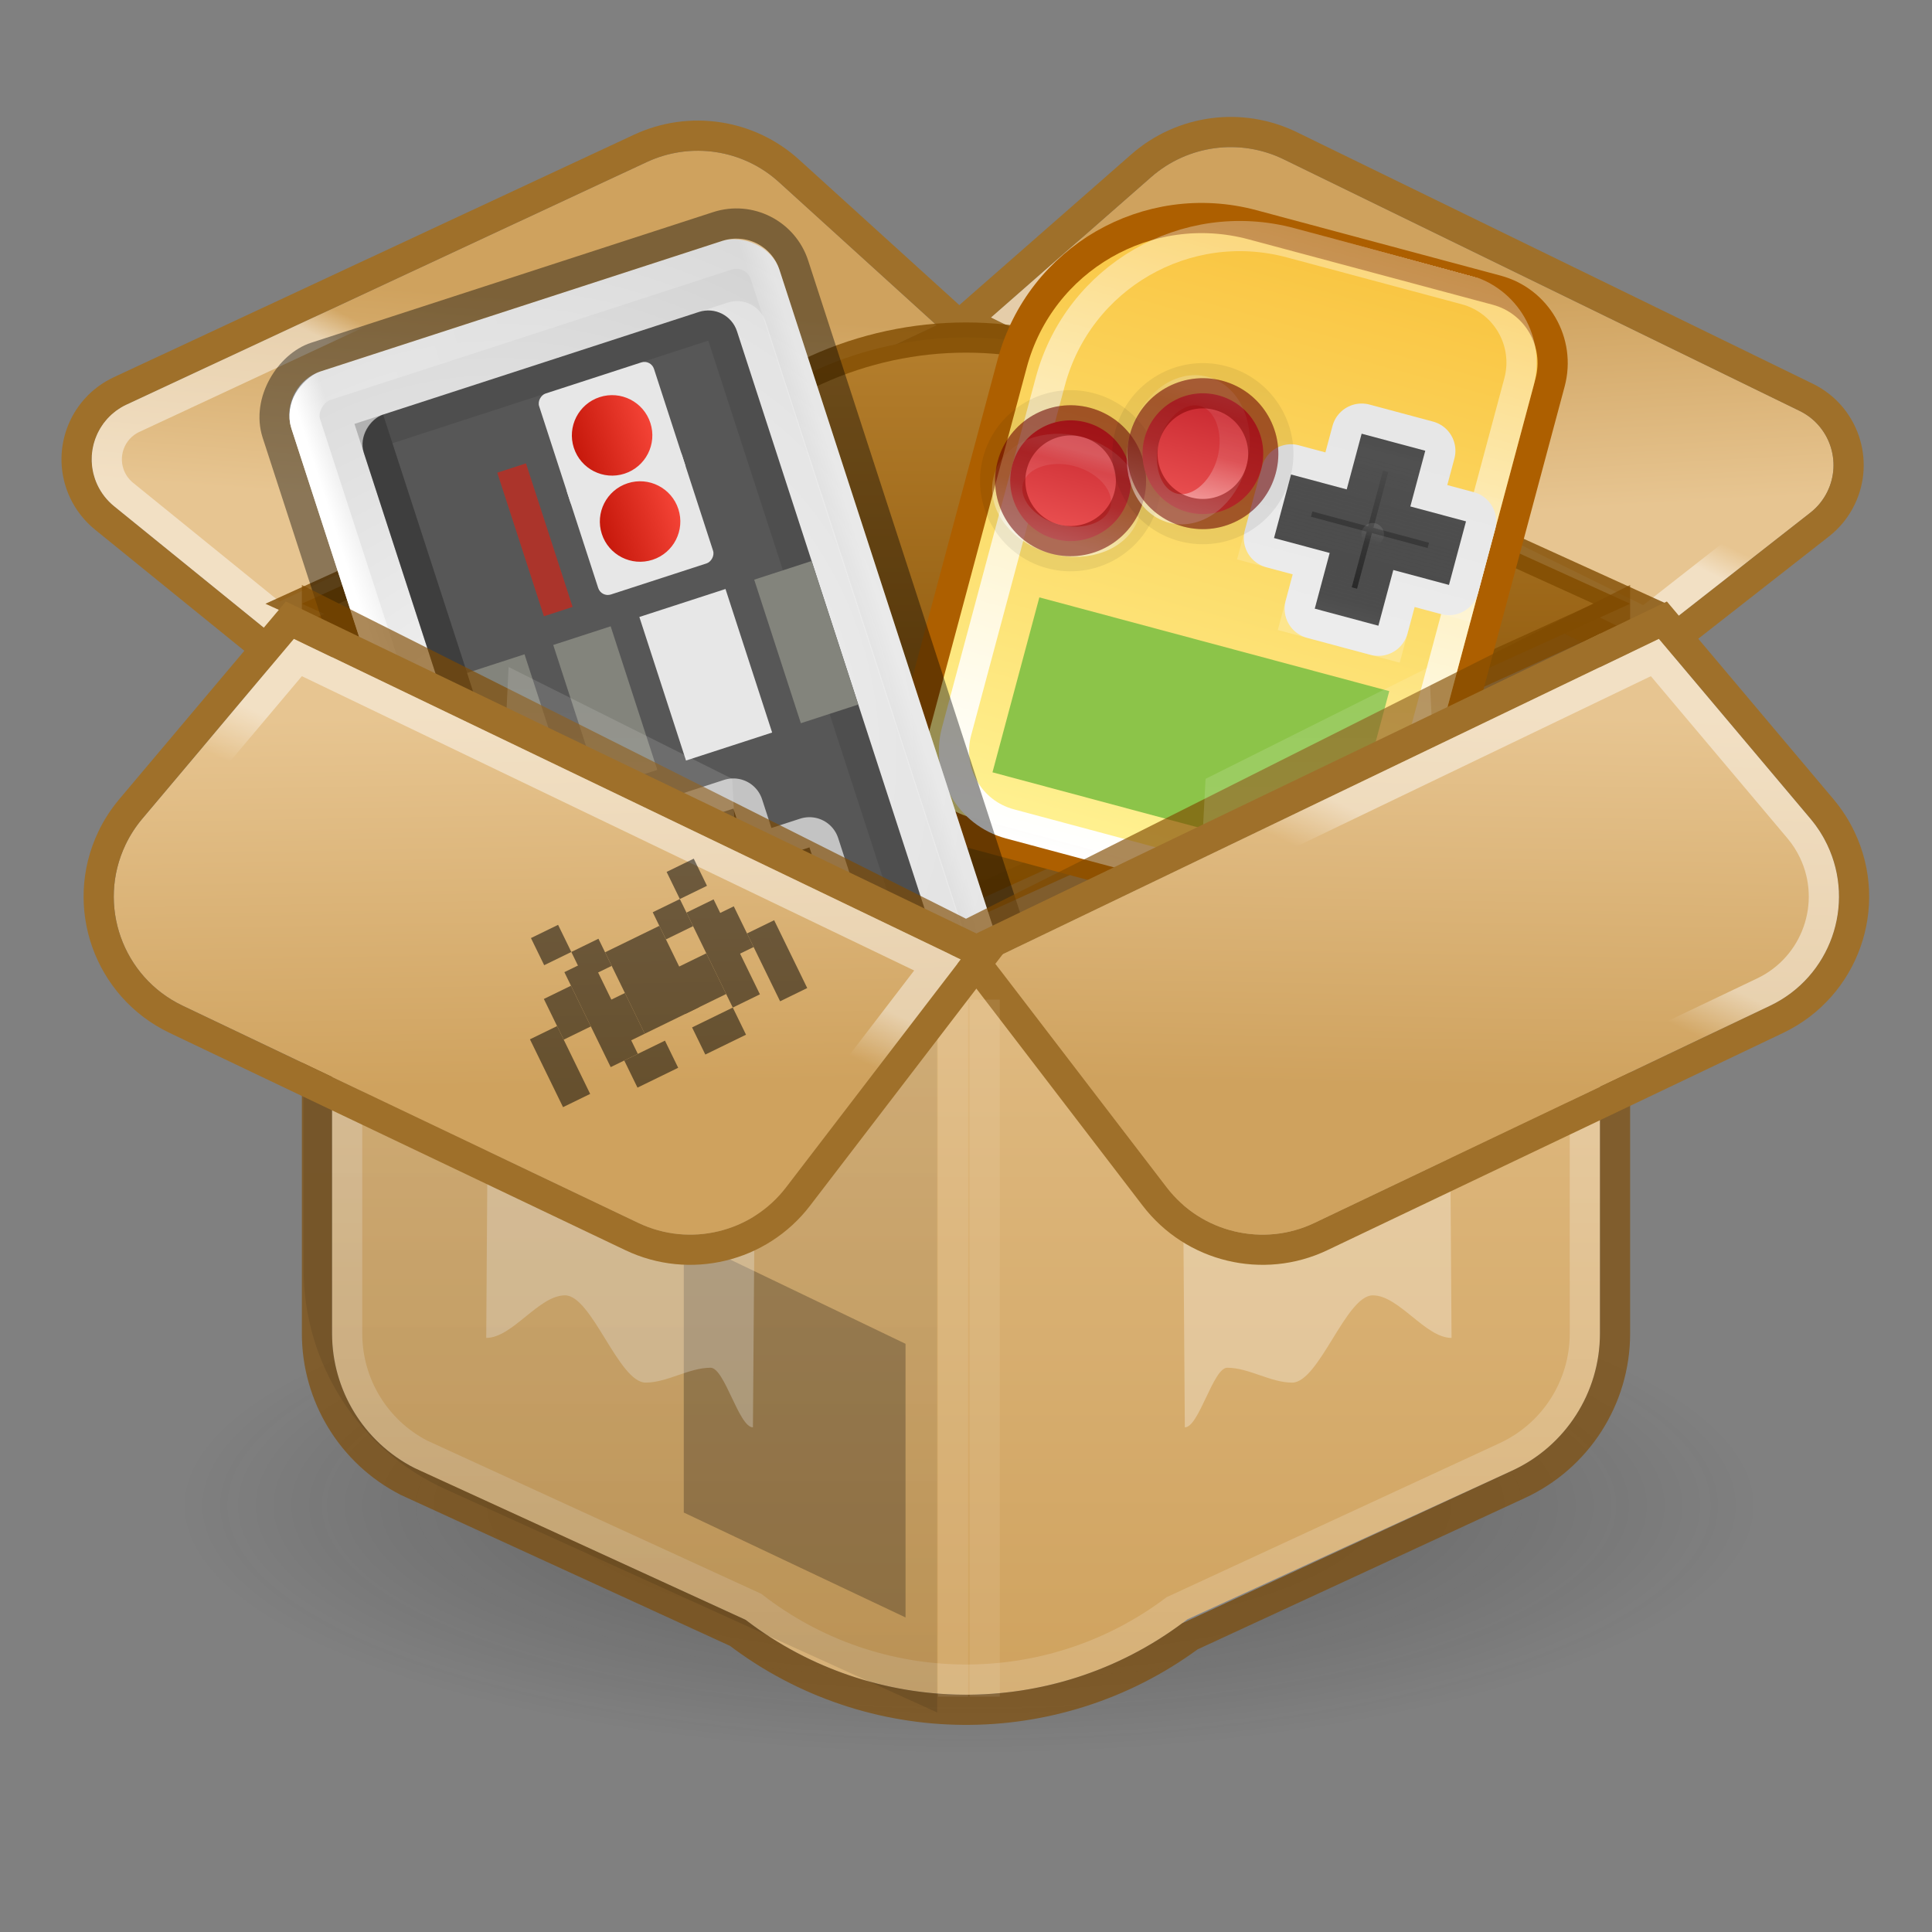 <?xml version="1.0" encoding="UTF-8"?>
<svg width="64px" height="64px" viewBox="0 0 64 64" version="1.1" xmlns="http://www.w3.org/2000/svg" xmlns:xlink="http://www.w3.org/1999/xlink">
    <rect x="0" y="0" width="64" height="64" fill="#808080" stroke="none"/>
    <title>64x64/com.github.avojak.replay</title>
    <defs>
        <radialGradient cx="50%" cy="40.105%" fx="50%" fy="40.105%" r="51.4%" gradientTransform="translate(0.5,0.401),scale(0.256,1),rotate(-90),scale(1,3.19),translate(-0.5,-0.401)" id="radialGradient-1">
            <stop stop-color="#181818" stop-opacity="0" offset="0%"></stop>
            <stop stop-color="#181818" stop-opacity="0.497" offset="50%"></stop>
            <stop stop-color="#181818" stop-opacity="0" offset="100%"></stop>
        </radialGradient>
        <linearGradient x1="27.961%" y1="77.839%" x2="23.784%" y2="34.163%" id="linearGradient-2">
            <stop stop-color="#E7C591" offset="0%"></stop>
            <stop stop-color="#CFA25E" offset="100%"></stop>
        </linearGradient>
        <linearGradient x1="52.011%" y1="60.61%" x2="65.412%" y2="44.702%" id="linearGradient-3">
            <stop stop-color="#FFFFFF" stop-opacity="0.462" offset="0%"></stop>
            <stop stop-color="#FFFFFF" stop-opacity="0" offset="28.603%"></stop>
            <stop stop-color="#FFFFFF" stop-opacity="0" offset="100%"></stop>
        </linearGradient>
        <path d="M54.555,21.222 L32.828,10.517 L38.135,5.866 C39.346,4.804 41.076,4.572 42.524,5.278 L59.614,13.611 C60.607,14.095 61.019,15.292 60.535,16.285 C60.402,16.558 60.209,16.797 59.97,16.984 L54.555,21.222 L54.555,21.222 Z" id="path-4"></path>
        <linearGradient x1="71.149%" y1="77.083%" x2="76.716%" y2="34.951%" id="linearGradient-5">
            <stop stop-color="#E7C591" offset="0%"></stop>
            <stop stop-color="#CFA25E" offset="100%"></stop>
        </linearGradient>
        <linearGradient x1="52.011%" y1="60.246%" x2="65.412%" y2="44.884%" id="linearGradient-6">
            <stop stop-color="#FFFFFF" stop-opacity="0.462" offset="0%"></stop>
            <stop stop-color="#FFFFFF" stop-opacity="0" offset="28.603%"></stop>
            <stop stop-color="#FFFFFF" stop-opacity="0" offset="100%"></stop>
        </linearGradient>
        <path d="M9.118,21.1 L31.028,10.776 L25.803,6.033 C24.611,4.95 22.885,4.688 21.425,5.369 L4.192,13.402 C3.191,13.869 2.758,15.059 3.225,16.06 C3.353,16.335 3.542,16.577 3.777,16.768 L9.118,21.1 L9.118,21.1 Z" id="path-7"></path>
        <linearGradient x1="50%" y1="0%" x2="50%" y2="100%" id="linearGradient-8">
            <stop stop-color="#B6802E" offset="0%"></stop>
            <stop stop-color="#804B00" offset="100%"></stop>
        </linearGradient>
        <linearGradient x1="50%" y1="0%" x2="50%" y2="100%" id="linearGradient-9">
            <stop stop-color="#C4C4C4" offset="0%"></stop>
            <stop stop-color="#FFF394" offset="0.01%"></stop>
            <stop stop-color="#F9C440" offset="100%"></stop>
        </linearGradient>
        <linearGradient x1="50%" y1="-2.381%" x2="50%" y2="102.381%" id="linearGradient-10">
            <stop stop-color="#FFFFFF" offset="0%"></stop>
            <stop stop-color="#FFFFFF" stop-opacity="0.302" offset="99.99%"></stop>
            <stop stop-color="#FFFFFF" stop-opacity="0" offset="100%"></stop>
        </linearGradient>
        <linearGradient x1="50%" y1="0%" x2="50%" y2="100%" id="linearGradient-11">
            <stop stop-color="#ED5353" offset="0%"></stop>
            <stop stop-color="#C6262E" offset="100%"></stop>
        </linearGradient>
        <linearGradient x1="48.57%" y1="-1.673%" x2="48.57%" y2="101.307%" id="linearGradient-12">
            <stop stop-color="#FFFFFF" offset="0%"></stop>
            <stop stop-color="#FFFFFF" stop-opacity="0.235" offset="50.776%"></stop>
            <stop stop-color="#FFFFFF" stop-opacity="0.157" offset="83.457%"></stop>
            <stop stop-color="#FFFFFF" stop-opacity="0.392" offset="100%"></stop>
        </linearGradient>
        <linearGradient x1="50%" y1="90.993%" x2="50%" y2="9.007%" id="linearGradient-13">
            <stop stop-color="#4D4D4D" offset="0%"></stop>
            <stop stop-color="#252525" offset="100%"></stop>
        </linearGradient>
        <linearGradient x1="50%" y1="0%" x2="50%" y2="100%" id="linearGradient-14">
            <stop stop-color="#FFFFFF" offset="0%"></stop>
            <stop stop-color="#FFFFFF" stop-opacity="0" offset="100%"></stop>
        </linearGradient>
        <linearGradient x1="48.57%" y1="-1.675%" x2="48.57%" y2="101.308%" id="linearGradient-15">
            <stop stop-color="#FFFFFF" offset="0%"></stop>
            <stop stop-color="#FFFFFF" stop-opacity="0.235" offset="50.776%"></stop>
            <stop stop-color="#FFFFFF" stop-opacity="0.157" offset="83.457%"></stop>
            <stop stop-color="#FFFFFF" stop-opacity="0.392" offset="100%"></stop>
        </linearGradient>
        <linearGradient x1="50%" y1="87.5%" x2="50%" y2="12.5%" id="linearGradient-16">
            <stop stop-color="#FFFFFF" offset="0%"></stop>
            <stop stop-color="#FFFFFF" stop-opacity="0" offset="100%"></stop>
        </linearGradient>
        <radialGradient cx="50%" cy="82%" fx="50%" fy="82%" r="119.846%" gradientTransform="translate(0.5,0.82),scale(0.607,1),rotate(90),translate(-0.5,-0.82)" id="radialGradient-17">
            <stop stop-color="#F4F4F4" offset="0%"></stop>
            <stop stop-color="#D0D0D0" offset="100%"></stop>
        </radialGradient>
        <linearGradient x1="50%" y1="-1.351%" x2="50%" y2="101.351%" id="linearGradient-18">
            <stop stop-color="#FFFFFF" offset="0%"></stop>
            <stop stop-color="#FFFFFF" stop-opacity="0.235" offset="6.316%"></stop>
            <stop stop-color="#FFFFFF" stop-opacity="0.157" offset="95.056%"></stop>
            <stop stop-color="#FFFFFF" stop-opacity="0.392" offset="100%"></stop>
        </linearGradient>
        <linearGradient x1="6.37499968e-06%" y1="50%" x2="100%" y2="50%" id="linearGradient-19">
            <stop stop-color="#F44336" offset="0%"></stop>
            <stop stop-color="#C6180B" offset="100%"></stop>
        </linearGradient>
        <linearGradient x1="74.63%" y1="1.75%" x2="74.63%" y2="98.25%" id="linearGradient-20">
            <stop stop-color="#E7C591" offset="0%"></stop>
            <stop stop-color="#CFA25E" offset="100%"></stop>
        </linearGradient>
        <linearGradient x1="50%" y1="0%" x2="50%" y2="100%" id="linearGradient-21">
            <stop stop-color="#FFFFFF" stop-opacity="0.354" offset="0%"></stop>
            <stop stop-color="#FFFFFF" stop-opacity="0.15" offset="100%"></stop>
        </linearGradient>
        <path d="M53,21 L53,44.175 C53,46.131 51.86,47.907 50.081,48.721 L50.081,48.721 L39.301,53.659 C34.955,56.995 28.893,56.965 24.578,53.572 L24.673,53.645 L13.919,48.721 C12.14,47.907 11,46.131 11,44.175 L11,21 L32,31.554 L53,21 Z" id="path-22"></path>
        <linearGradient x1="63.649%" y1="99.301%" x2="63.649%" y2="0.66%" id="linearGradient-23">
            <stop stop-color="#FFFFFF" offset="0%"></stop>
            <stop stop-color="#FFFFFF" offset="33.125%"></stop>
            <stop stop-color="#FFFFFF" stop-opacity="0.643" offset="36.582%"></stop>
            <stop stop-color="#FFFFFF" stop-opacity="0.391" offset="100%"></stop>
        </linearGradient>
        <linearGradient x1="74.63%" y1="1.75%" x2="74.63%" y2="98.25%" id="linearGradient-24">
            <stop stop-color="#000000" stop-opacity="0.05" offset="0%"></stop>
            <stop stop-color="#000000" stop-opacity="0.103" offset="100%"></stop>
        </linearGradient>
        <linearGradient x1="26.319%" y1="11.831%" x2="24.737%" y2="72.808%" id="linearGradient-25">
            <stop stop-color="#E7C591" offset="0%"></stop>
            <stop stop-color="#CFA25E" offset="100%"></stop>
        </linearGradient>
        <linearGradient x1="53.42%" y1="34.902%" x2="34.902%" y2="61.907%" id="linearGradient-26">
            <stop stop-color="#FFFFFF" stop-opacity="0.462" offset="0%"></stop>
            <stop stop-color="#FFFFFF" stop-opacity="0" offset="28.603%"></stop>
            <stop stop-color="#FFFFFF" stop-opacity="0" offset="100%"></stop>
        </linearGradient>
        <path d="M54.953,21.163 L32.862,31.781 L38.647,39.332 C39.796,40.832 41.838,41.323 43.544,40.51 L58.639,33.314 C60.633,32.363 61.479,29.976 60.528,27.981 C60.381,27.674 60.196,27.386 59.976,27.126 L54.953,21.163 L54.953,21.163 Z" id="path-27"></path>
        <linearGradient x1="73.681%" y1="11.831%" x2="75.263%" y2="72.808%" id="linearGradient-28">
            <stop stop-color="#E7C591" offset="0%"></stop>
            <stop stop-color="#CFA25E" offset="100%"></stop>
        </linearGradient>
        <path d="M9.734,21.163 L31.825,31.781 L26.04,39.332 C24.891,40.832 22.849,41.323 21.144,40.51 L6.049,33.314 C4.054,32.363 3.209,29.976 4.159,27.981 C4.306,27.674 4.491,27.386 4.711,27.126 L9.734,21.163 L9.734,21.163 Z" id="path-29"></path>
    </defs>
    <g id="64x64/com.github.avojak.replay" stroke="none" stroke-width="1" fill="none" fill-rule="evenodd">
        <rect id="Base-Shadow-Middle" fill="url(#radialGradient-1)" fill-rule="nonzero" opacity="0.35" x="0.9" y="43.456" width="62.4" height="16"></rect>
        <g id="Rectangle" fill-rule="nonzero">
            <use fill="url(#linearGradient-2)" xlink:href="#path-4"></use>
            <path stroke="#9F702A" stroke-width="1" d="M40.174,4.413 C41.035,4.298 41.929,4.432 42.743,4.829 L42.743,4.829 L59.833,13.162 C60.453,13.464 60.893,13.99 61.101,14.594 C61.309,15.199 61.287,15.884 60.984,16.504 C60.818,16.845 60.577,17.144 60.278,17.377 L60.278,17.377 L54.616,21.809 L31.935,10.635 L37.805,5.49 C38.486,4.892 39.314,4.529 40.174,4.413 Z"></path>
            <path stroke="url(#linearGradient-3)" stroke-width="1" d="M40.307,5.405 C40.976,5.315 41.672,5.419 42.305,5.728 L42.305,5.728 L59.395,14.06 C59.767,14.242 60.03,14.557 60.156,14.92 C60.281,15.283 60.267,15.694 60.086,16.066 C59.986,16.271 59.841,16.45 59.662,16.59 L59.662,16.59 L54.494,20.635 L33.721,10.4 L38.464,6.242 C38.994,5.777 39.638,5.494 40.307,5.405 Z" stroke-linejoin="square"></path>
        </g>
        <g id="Rectangle" fill-rule="nonzero">
            <use fill="url(#linearGradient-5)" xlink:href="#path-7"></use>
            <path stroke="#9F702A" stroke-width="1" d="M21.213,4.916 C22.035,4.533 22.931,4.415 23.789,4.545 C24.648,4.675 25.469,5.053 26.139,5.663 L26.139,5.663 L31.919,10.909 L9.047,21.687 L3.462,17.156 C3.168,16.917 2.932,16.615 2.771,16.271 C2.48,15.645 2.469,14.961 2.688,14.359 C2.907,13.758 3.355,13.241 3.981,12.949 L3.981,12.949 Z"></path>
            <path stroke="url(#linearGradient-6)" stroke-width="1" d="M21.636,5.822 C22.275,5.524 22.972,5.433 23.639,5.534 C24.307,5.635 24.945,5.929 25.467,6.403 L25.467,6.403 L30.138,10.643 L9.189,20.514 L4.092,16.38 C3.916,16.236 3.774,16.055 3.678,15.849 C3.503,15.473 3.497,15.062 3.628,14.702 C3.759,14.341 4.028,14.03 4.404,13.855 L4.404,13.855 Z" stroke-linejoin="square"></path>
        </g>
        <path d="M27.034,12.257 C30.189,10.823 33.811,10.823 36.966,12.257 L54,20 L32,30 L10,20 L27.034,12.257 Z" id="Combined-Shape" stroke-opacity="0.8" stroke="#804B00" fill="url(#linearGradient-8)"></path>
        <g id="com.github.avojak.vee-2" transform="translate(40.773, 18.576) rotate(-165) translate(-40.773, -18.576) translate(31.961, 7.513)">
            <path d="M1.18326291e-13,3 C1.18326291e-13,1.343 1.343,-2.1680591e-14 3,-2.1680591e-14 L14.625,-2.1680591e-14 C16.282,-2.1680591e-14 17.625,1.343 17.625,3 L17.625,16.125 C17.625,19.439 14.939,22.125 11.625,22.125 L3,22.125 C1.343,22.125 1.18326291e-13,20.782 1.18326291e-13,19.125 L1.18326291e-13,3 Z" id="Path" fill="url(#linearGradient-9)" fill-rule="nonzero"></path>
            <path d="M0.125,2.625 C0.125,1.244 1.244,0.125 2.625,0.125 L15,0.125 C16.381,0.125 17.5,1.244 17.5,2.625 L17.5,15.5 C17.5,19.09 14.59,22 11,22 L2.625,22 C1.244,22 0.125,20.881 0.125,19.5 L0.125,2.625 Z" id="Path" stroke="#AD5F00"></path>
            <path d="M1.125,3.25 C1.125,1.869 2.244,0.75 3.625,0.75 L13.625,0.75 C15.006,0.75 16.125,1.869 16.125,3.25 L16.125,15.25 C16.125,18.84 13.215,21.75 9.625,21.75 L3.625,21.75 C2.244,21.75 1.125,20.631 1.125,19.25 L1.125,3.25 Z" id="Path" stroke="url(#linearGradient-10)"></path>
            <path d="M14.625,10.25 C13.521,10.25 12.625,11.146 12.625,12.25 C12.625,13.354 13.521,14.25 14.625,14.25 C15.729,14.25 16.625,13.354 16.625,12.25 C16.625,11.146 15.729,10.25 14.625,10.25 L14.625,10.25 Z" id="Path" stroke-opacity="0.16" stroke="#000000"></path>
            <path d="M14.625,9.75 C13.245,9.75 12.125,10.87 12.125,12.25 C12.125,13.63 13.245,14.75 14.625,14.75 C16.005,14.75 17.125,13.63 17.125,12.25 C17.125,10.87 16.005,9.75 14.625,9.75 Z" id="Path" stroke-opacity="0.07" stroke="#000000"></path>
            <path d="M16.625,12.25 C16.625,11.146 15.729,10.25 14.625,10.25 C13.521,10.25 12.625,11.146 12.625,12.25 C12.625,13.354 13.521,14.25 14.625,14.25 C15.729,14.25 16.625,13.354 16.625,12.25 Z" id="Path" fill="url(#linearGradient-11)" fill-rule="nonzero"></path>
            <path d="M16.625,11.75 C16.625,12.578 15.729,13.25 14.625,13.25 C13.52,13.25 12.625,12.578 12.625,11.75 C12.625,10.921 13.52,10.25 14.625,10.25 C15.729,10.25 16.625,10.921 16.625,11.75 Z" id="Path" stroke="url(#linearGradient-12)" opacity="0.5" stroke-linecap="round" stroke-linejoin="round"></path>
            <path d="M14.625,10.25 C13.521,10.25 12.625,11.146 12.625,12.25 C12.625,13.354 13.521,14.25 14.625,14.25 C15.729,14.25 16.625,13.354 16.625,12.25 C16.625,11.146 15.729,10.25 14.625,10.25 L14.625,10.25 Z" id="Path" stroke="#7A0000" opacity="0.5"></path>
            <polygon id="Path" stroke="#E7E7E7" stroke-width="2" stroke-linecap="round" stroke-linejoin="round" points="3.535 10.25 3.535 12.159 1.625 12.159 1.625 14.341 3.535 14.341 3.535 16.25 5.715 16.25 5.715 14.341 7.625 14.341 7.625 12.159 5.715 12.159 5.715 10.25"></polygon>
            <polygon id="Path" fill="url(#linearGradient-13)" fill-rule="nonzero" points="7.625 14.34 5.716 14.34 5.716 16.25 3.534 16.25 3.534 14.34 1.625 14.34 1.625 12.16 3.534 12.16 3.534 10.25 5.716 10.25 5.716 12.16 7.625 12.16"></polygon>
            <polygon id="Path" stroke="url(#linearGradient-14)" stroke-width="2" opacity="0.2" stroke-linecap="round" points="7.625 14.34 5.716 14.34 5.716 16.25 3.534 16.25 3.534 14.34 1.625 14.34 1.625 12.16 3.534 12.16 3.534 10.25 5.716 10.25 5.716 12.16 7.625 12.16"></polygon>
            <path d="M10.625,12.25 C9.521,12.25 8.625,13.146 8.625,14.25 C8.625,15.354 9.521,16.25 10.625,16.25 C11.729,16.25 12.625,15.354 12.625,14.25 C12.625,13.146 11.729,12.25 10.625,12.25 L10.625,12.25 Z" id="Path" stroke-opacity="0.15" stroke="#000000"></path>
            <path d="M10.625,11.75 C9.245,11.75 8.125,12.87 8.125,14.25 C8.125,15.63 9.245,16.75 10.625,16.75 C12.005,16.75 13.125,15.63 13.125,14.25 C13.125,12.87 12.005,11.75 10.625,11.75 Z" id="Path" stroke-opacity="0.07" stroke="#000000"></path>
            <path d="M12.625,14.25 C12.625,13.146 11.729,12.25 10.625,12.25 C9.521,12.25 8.625,13.146 8.625,14.25 C8.625,15.354 9.521,16.25 10.625,16.25 C11.729,16.25 12.625,15.354 12.625,14.25 Z" id="Path" fill="url(#linearGradient-11)" fill-rule="nonzero"></path>
            <path d="M12.625,14.25 C12.625,15.354 11.953,16.25 11.125,16.25 C10.297,16.25 9.625,15.354 9.625,14.25 C9.625,13.145 10.297,12.25 11.125,12.25 C11.953,12.25 12.625,13.145 12.625,14.25 Z" id="Path" stroke="url(#linearGradient-15)" opacity="0.5" stroke-linecap="round" stroke-linejoin="round"></path>
            <path d="M10.625,12.25 C9.521,12.25 8.625,13.146 8.625,14.25 C8.625,15.354 9.521,16.25 10.625,16.25 C11.729,16.25 12.625,15.354 12.625,14.25 C12.625,13.146 11.729,12.25 10.625,12.25 L10.625,12.25 Z" id="Path" stroke="#7A0000" opacity="0.5"></path>
            <path d="M4.875,13.125 C4.875,12.918 4.707,12.75 4.5,12.75 C4.293,12.75 4.125,12.918 4.125,13.125 C4.125,13.332 4.293,13.5 4.5,13.5 C4.707,13.5 4.875,13.332 4.875,13.125 Z" id="Path" fill="url(#linearGradient-16)" fill-rule="nonzero" opacity="0.1"></path>
            <rect id="Rectangle" fill="#8CC449" fill-rule="nonzero" x="2.625" y="2.25" width="12" height="6"></rect>
        </g>
        <g id="Group-3" transform="translate(21.6, 23.456) rotate(-108) translate(-21.6, -23.456) translate(7.1, 14.456)">
            <rect id="rect5505" fill="url(#radialGradient-17)" fill-rule="nonzero" transform="translate(14.5, 9) scale(-1, 1) rotate(-180) translate(-14.5, -9) " x="0.5" y="0.5" width="28" height="17" rx="1.5"></rect>
            <rect id="rect5505-21" stroke="#000000" stroke-width="1" opacity="0.4" stroke-linecap="round" stroke-linejoin="round" x="0" y="0" width="29" height="18" rx="2"></rect>
            <rect id="rect4439" fill="#FFFFFF" fill-rule="nonzero" opacity="0.3" x="2.5" y="3.533" width="24" height="13" rx="1"></rect>
            <rect id="rect6741-2" stroke="url(#linearGradient-18)" stroke-linecap="round" stroke-linejoin="round" x="1" y="1" width="27" height="16" rx="1"></rect>
            <rect id="rect4263" fill="#575757" fill-rule="nonzero" x="2.5" y="2.533" width="24" height="13" rx="1"></rect>
            <rect id="rect4265" stroke="#000000" opacity="0.1" stroke-linecap="round" x="3" y="3.033" width="23" height="12" rx="0.5"></rect>
            <polygon id="path4320" stroke="#C3C3C3" stroke-width="2" fill="#E7E7E7" fill-rule="nonzero" stroke-linecap="round" stroke-linejoin="round" points="6.5 6.533 6.5 8.533 4.5 8.533 4.5 10.533 6.5 10.533 6.5 12.533 8.5 12.533 8.5 10.533 10.5 10.533 10.5 8.533 8.5 8.533 8.5 6.533"></polygon>
            <polygon id="rect4280" fill="#333333" fill-rule="nonzero" points="6.5 6.533 6.5 8.533 4.5 8.533 4.5 10.533 6.5 10.533 6.5 12.533 8.5 12.533 8.5 10.533 10.5 10.533 10.5 8.533 8.5 8.533 8.5 6.533"></polygon>
            <rect id="rect4350" fill="#FF1200" fill-rule="nonzero" opacity="0.5" x="18.5" y="6.533" width="5" height="1"></rect>
            <line x1="2.5" y1="3.033" x2="26.5" y2="3.033" id="path4441" stroke="#000000" opacity="0.2"></line>
            <rect id="rect6597" fill="#E7E7E7" fill-rule="nonzero" x="12.5" y="9.533" width="5" height="3"></rect>
            <rect id="rect6599" fill="#83847C" fill-rule="nonzero" x="12.5" y="6.533" width="5" height="2"></rect>
            <rect id="rect6601" fill="#83847C" fill-rule="nonzero" x="12.5" y="3.533" width="5" height="2"></rect>
            <rect id="rect6605" fill="#83847C" fill-rule="nonzero" x="12.5" y="13.533" width="5" height="2"></rect>
            <rect id="rect6615" fill="#E7E7E7" fill-rule="nonzero" x="21.5" y="8.533" width="4" height="4" rx="0.333"></rect>
            <rect id="rect6623" fill="#E7E7E7" fill-rule="nonzero" x="18.5" y="8.533" width="4" height="4" rx="0.333"></rect>
            <circle id="circle6617" fill="url(#linearGradient-19)" fill-rule="nonzero" transform="translate(23.5, 10.533) scale(-1, 1) rotate(-90) translate(-23.5, -10.533) " cx="23.5" cy="10.533" r="1.333"></circle>
            <circle id="circle6625" fill="url(#linearGradient-19)" fill-rule="nonzero" transform="translate(20.5, 10.533) scale(-1, 1) rotate(-90) translate(-20.5, -10.533) " cx="20.5" cy="10.533" r="1.333"></circle>
        </g>
        <g id="Combined-Shape" fill-rule="nonzero" transform="translate(32, 38.57) scale(-1, 1) translate(-32, -38.57) ">
            <use fill="url(#linearGradient-20)" xlink:href="#path-22"></use>
            <path stroke-opacity="0.65" stroke="#804B00" stroke-width="1" d="M53.5,20.189 L53.5,44.175 C53.5,45.206 53.212,46.192 52.697,47.037 C52.178,47.889 51.428,48.598 50.51,49.069 L50.51,49.069 L39.56,54.09 C37.353,55.769 34.725,56.618 32.093,56.639 C29.455,56.659 26.813,55.848 24.582,54.204 L24.582,54.204 L13.71,49.176 C12.732,48.728 11.93,48.016 11.372,47.146 C10.814,46.277 10.5,45.251 10.5,44.175 L10.5,44.175 L10.5,20.189 L32,30.994 L53.5,20.189 Z"></path>
            <path stroke="url(#linearGradient-21)" stroke-width="1" d="M52.5,21.811 L52.5,44.175 C52.5,45.019 52.264,45.825 51.843,46.517 C51.422,47.208 50.815,47.784 50.073,48.169 L50.073,48.169 L39.041,53.228 C36.992,54.816 34.541,55.619 32.085,55.639 C29.627,55.658 27.164,54.892 25.096,53.34 L25.096,53.34 L14.127,48.267 C13.326,47.9 12.67,47.317 12.213,46.606 C11.757,45.895 11.5,45.055 11.5,44.175 L11.5,44.175 L11.5,21.811 L32,32.114 L52.5,21.811 Z" stroke-linejoin="square"></path>
        </g>
        <polygon id="Rectangle" fill-opacity="0.501" fill="#000000" fill-rule="nonzero" opacity="0.496" points="22.651 40.986 29.997 44.515 29.997 53.58 22.651 50.105"></polygon>
        <path d="M39.936,25.8 L47.344,22.096 L48.03,36.171 L48.084,44.32 C47.216,44.32 46.345,42.91 45.475,42.91 C44.586,42.91 43.695,45.801 42.804,45.801 C42.088,45.801 41.371,45.308 40.654,45.308 C40.186,45.308 39.718,47.283 39.249,47.283 L39.195,39.875 L39.936,25.8 Z" id="path87-0-9-7-6-4" fill="url(#linearGradient-23)" fill-rule="nonzero" opacity="0.3"></path>
        <path d="M16.848,25.8 L24.256,22.096 L24.942,36.171 L24.997,44.32 C24.128,44.32 23.258,42.91 22.387,42.91 C21.498,42.91 20.607,45.801 19.716,45.801 C19.001,45.801 18.283,45.308 17.566,45.308 C17.098,45.308 16.63,47.283 16.162,47.283 L16.107,39.875 L16.848,25.8 Z" id="path87-0-9-7-6-4" fill="url(#linearGradient-23)" fill-rule="nonzero" opacity="0.3" transform="translate(20.552, 34.69) scale(-1, 1) translate(-20.552, -34.69) "></path>
        <path d="M10.057,21.047 L31.046,31.507 L31.046,56.728 L14.75,49.329 C11.892,48.031 10.057,45.183 10.057,42.045 L10.057,21.047 L10.057,21.047 Z" id="Rectangle" fill="url(#linearGradient-24)" fill-rule="nonzero"></path>
        <g id="Rectangle" fill-rule="nonzero">
            <use fill="url(#linearGradient-25)" xlink:href="#path-27"></use>
            <path stroke="#9F702A" stroke-width="1" d="M55.085,20.544 L60.359,26.803 C60.606,27.097 60.814,27.42 60.979,27.766 C61.514,28.888 61.544,30.12 61.159,31.206 C60.774,32.291 59.976,33.23 58.854,33.765 L58.854,33.765 L43.759,40.961 C42.8,41.419 41.746,41.509 40.77,41.274 C39.794,41.04 38.897,40.48 38.25,39.636 L38.25,39.636 L32.091,31.597 L55.085,20.544 Z"></path>
            <path stroke="url(#linearGradient-26)" stroke-width="1" d="M54.82,21.781 L59.594,27.448 C59.786,27.676 59.948,27.927 60.077,28.197 C60.493,29.069 60.516,30.028 60.216,30.872 C59.917,31.716 59.296,32.446 58.424,32.862 L58.424,32.862 L43.329,40.059 C42.582,40.414 41.763,40.485 41.004,40.302 C40.245,40.12 39.547,39.684 39.044,39.028 L39.044,39.028 L33.633,31.965 L54.82,21.781 Z" stroke-linejoin="square"></path>
        </g>
        <line x1="31.571" y1="33.115" x2="31.571" y2="56.203" id="Line-5" stroke-opacity="0.15" stroke="#FFFFFF" opacity="0.564"></line>
        <line x1="32.62" y1="33.115" x2="32.62" y2="56.203" id="Line-5" stroke-opacity="0.15" stroke="#FFFFFF" opacity="0.564"></line>
        <g id="Rectangle" fill-rule="nonzero">
            <use fill="url(#linearGradient-28)" xlink:href="#path-29"></use>
            <path stroke="#9F702A" stroke-width="1" d="M9.602,20.544 L32.596,31.597 L26.437,39.636 C25.791,40.48 24.893,41.04 23.917,41.274 C22.942,41.509 21.888,41.419 20.928,40.961 L20.928,40.961 L5.833,33.765 C4.712,33.23 3.913,32.291 3.528,31.206 C3.144,30.12 3.173,28.888 3.708,27.766 C3.873,27.42 4.081,27.097 4.328,26.803 L4.328,26.803 L9.602,20.544 Z"></path>
            <path stroke="url(#linearGradient-26)" stroke-width="1" d="M9.867,21.781 L31.054,31.965 L25.643,39.028 C25.14,39.684 24.442,40.12 23.683,40.302 C22.925,40.485 22.105,40.414 21.359,40.059 L21.359,40.059 L6.264,32.862 C5.391,32.446 4.77,31.716 4.471,30.872 C4.172,30.028 4.195,29.069 4.611,28.197 C4.739,27.927 4.901,27.676 5.093,27.448 L5.093,27.448 L9.867,21.781 Z" stroke-linejoin="square"></path>
        </g>
        <g id="Group-2" opacity="0.505" transform="translate(21.6, 32.456) rotate(-26) translate(-21.6, -32.456) translate(17.1, 29.456)" fill="#000000">
            <rect id="Rectangle" x="8" y="3" width="1" height="2.5"></rect>
            <rect id="Rectangle" x="6.5" y="1.5" width="1" height="3.5"></rect>
            <rect id="Rectangle" x="5" y="5" width="1.5" height="1"></rect>
            <rect id="Rectangle" x="2.5" y="5" width="1.5" height="1"></rect>
            <rect id="Rectangle" x="2" y="1.5" width="1" height="3.5"></rect>
            <rect id="Rectangle" x="2.5" y="3" width="1" height="1.5"></rect>
            <rect id="Rectangle-Copy-7" x="1" y="2" width="1" height="1.5"></rect>
            <rect id="Rectangle-Copy-9" x="7" y="2" width="1" height="1.5"></rect>
            <rect id="Rectangle-Copy-8" x="0" y="3" width="1" height="2.5"></rect>
            <rect id="Rectangle-Copy-6" x="5" y="3" width="1.5" height="1.5"></rect>
            <rect id="Rectangle" x="2.5" y="1" width="1" height="1"></rect>
            <rect id="Rectangle-Copy-4" x="5.5" y="1" width="1" height="1"></rect>
            <rect id="Rectangle-Copy-5" x="6.5" y="0" width="1" height="1"></rect>
            <rect id="Rectangle" x="1.5" y="0" width="1" height="1"></rect>
            <rect id="Rectangle" x="3.5" y="1.5" width="2" height="3"></rect>
        </g>
    </g>
</svg>